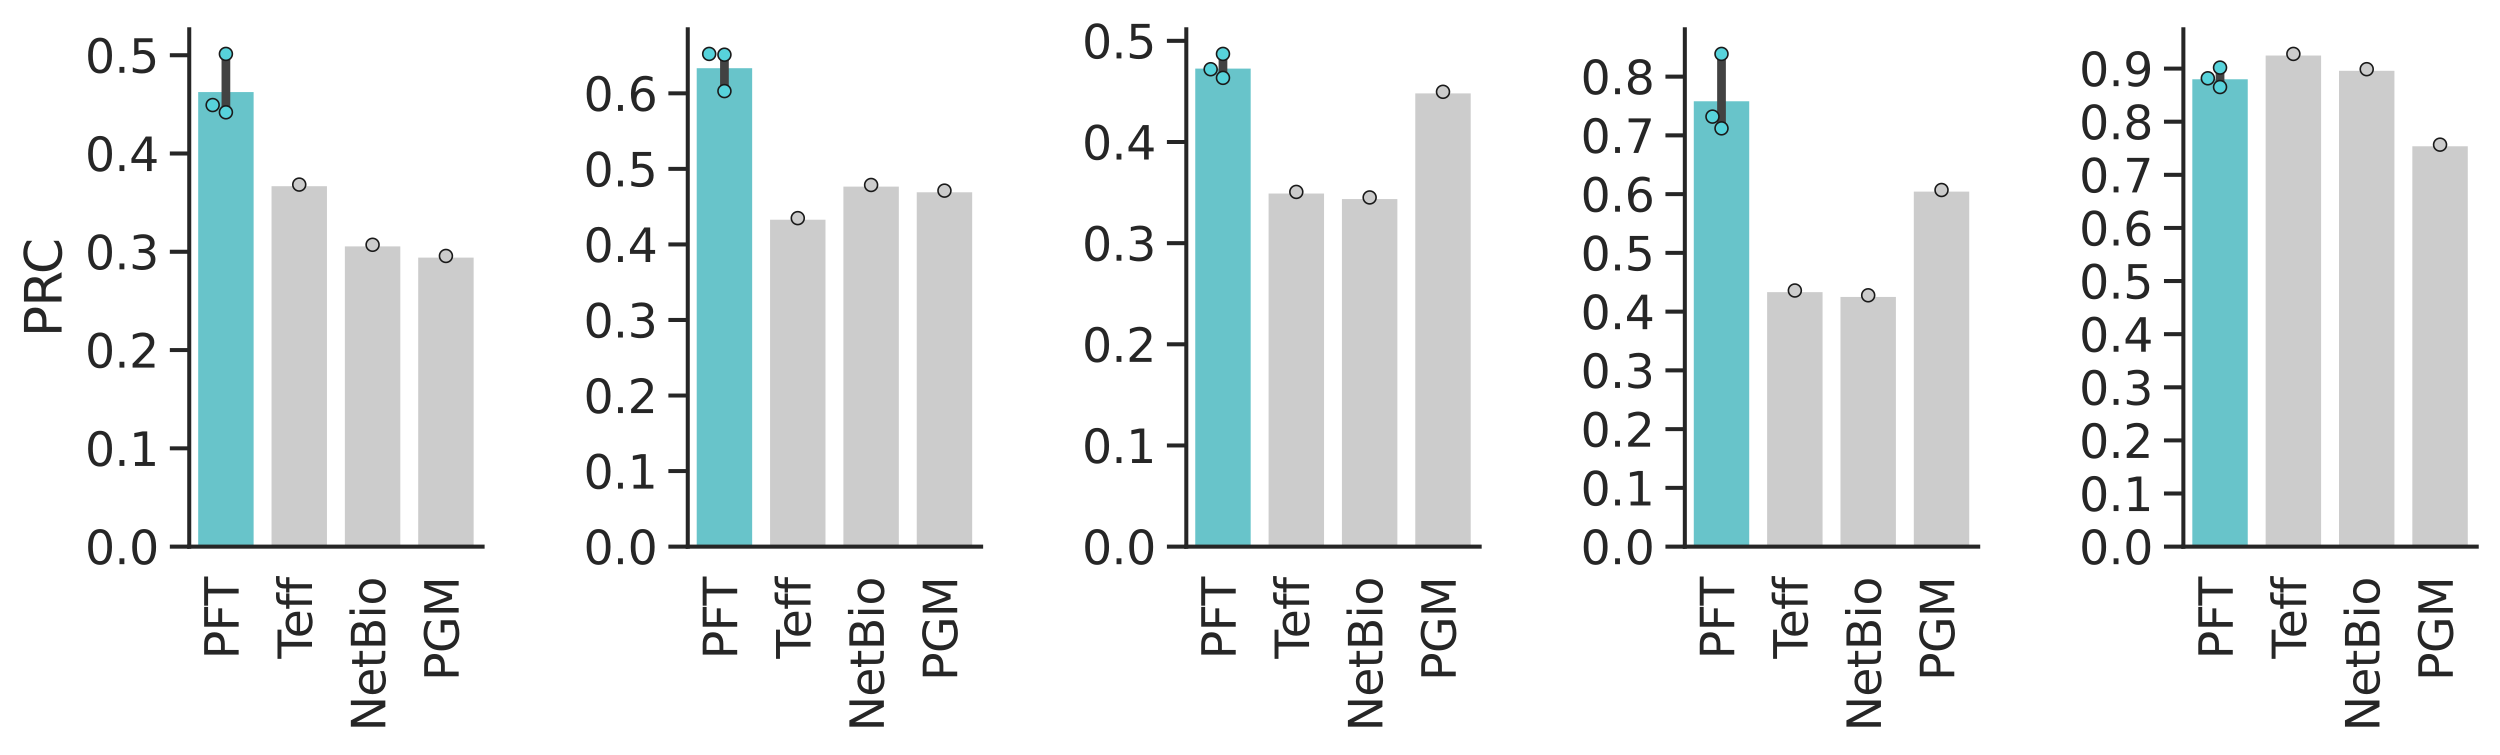 <?xml version="1.0" encoding="utf-8" standalone="no"?>
<!DOCTYPE svg PUBLIC "-//W3C//DTD SVG 1.1//EN"
  "http://www.w3.org/Graphics/SVG/1.1/DTD/svg11.dtd">
<svg xmlns:xlink="http://www.w3.org/1999/xlink" width="773.373pt" height="233.433pt" viewBox="0 0 773.373 233.433" xmlns="http://www.w3.org/2000/svg" version="1.1">
 <defs>
  <style type="text/css">*{stroke-linejoin: round; stroke-linecap: butt}</style>
 </defs>
 <g id="figure_1">
  <g id="patch_1">
   <path d="M 0 233.433 
L 773.373 233.433 
L 773.373 0 
L 0 0 
z
" style="fill: #ffffff"/>
  </g>
  <g id="axes_1">
   <g id="patch_2">
    <path d="M 58.539 169.097 
L 149.29 169.097 
L 149.29 9.057 
L 58.539 9.057 
z
" style="fill: #ffffff"/>
   </g>
   <g id="matplotlib.axis_1">
    <g id="xtick_1">
     <g id="text_1">
      <!-- PFT -->
      <g style="fill: #262626" transform="translate(73.829 203.928) rotate(-90) scale(0.143 -0.143)">
       <defs>
        <path id="DejaVuSans-50" d="M 1259 4147 
L 1259 2394 
L 2053 2394 
Q 2494 2394 2734 2622 
Q 2975 2850 2975 3272 
Q 2975 3691 2734 3919 
Q 2494 4147 2053 4147 
L 1259 4147 
z
M 628 4666 
L 2053 4666 
Q 2838 4666 3239 4311 
Q 3641 3956 3641 3272 
Q 3641 2581 3239 2228 
Q 2838 1875 2053 1875 
L 1259 1875 
L 1259 0 
L 628 0 
L 628 4666 
z
" transform="scale(0.016)"/>
        <path id="DejaVuSans-46" d="M 628 4666 
L 3309 4666 
L 3309 4134 
L 1259 4134 
L 1259 2759 
L 3109 2759 
L 3109 2228 
L 1259 2228 
L 1259 0 
L 628 0 
L 628 4666 
z
" transform="scale(0.016)"/>
        <path id="DejaVuSans-54" d="M -19 4666 
L 3928 4666 
L 3928 4134 
L 2272 4134 
L 2272 0 
L 1638 0 
L 1638 4134 
L -19 4134 
L -19 4666 
z
" transform="scale(0.016)"/>
       </defs>
       <use xlink:href="#DejaVuSans-50"/>
       <use xlink:href="#DejaVuSans-46" x="60.303"/>
       <use xlink:href="#DejaVuSans-54" x="116.072"/>
      </g>
     </g>
    </g>
    <g id="xtick_2">
     <g id="text_2">
      <!-- Teff -->
      <g style="fill: #262626" transform="translate(96.517 203.767) rotate(-90) scale(0.143 -0.143)">
       <defs>
        <path id="DejaVuSans-65" d="M 3597 1894 
L 3597 1613 
L 953 1613 
Q 991 1019 1311 708 
Q 1631 397 2203 397 
Q 2534 397 2845 478 
Q 3156 559 3463 722 
L 3463 178 
Q 3153 47 2828 -22 
Q 2503 -91 2169 -91 
Q 1331 -91 842 396 
Q 353 884 353 1716 
Q 353 2575 817 3079 
Q 1281 3584 2069 3584 
Q 2775 3584 3186 3129 
Q 3597 2675 3597 1894 
z
M 3022 2063 
Q 3016 2534 2758 2815 
Q 2500 3097 2075 3097 
Q 1594 3097 1305 2825 
Q 1016 2553 972 2059 
L 3022 2063 
z
" transform="scale(0.016)"/>
        <path id="DejaVuSans-66" d="M 2375 4863 
L 2375 4384 
L 1825 4384 
Q 1516 4384 1395 4259 
Q 1275 4134 1275 3809 
L 1275 3500 
L 2222 3500 
L 2222 3053 
L 1275 3053 
L 1275 0 
L 697 0 
L 697 3053 
L 147 3053 
L 147 3500 
L 697 3500 
L 697 3744 
Q 697 4328 969 4595 
Q 1241 4863 1831 4863 
L 2375 4863 
z
" transform="scale(0.016)"/>
       </defs>
       <use xlink:href="#DejaVuSans-54"/>
       <use xlink:href="#DejaVuSans-65" x="44.084"/>
       <use xlink:href="#DejaVuSans-66" x="105.607"/>
       <use xlink:href="#DejaVuSans-66" x="140.812"/>
      </g>
     </g>
    </g>
    <g id="xtick_3">
     <g id="text_3">
      <!-- NetBio -->
      <g style="fill: #262626" transform="translate(119.204 226.233) rotate(-90) scale(0.143 -0.143)">
       <defs>
        <path id="DejaVuSans-4e" d="M 628 4666 
L 1478 4666 
L 3547 763 
L 3547 4666 
L 4159 4666 
L 4159 0 
L 3309 0 
L 1241 3903 
L 1241 0 
L 628 0 
L 628 4666 
z
" transform="scale(0.016)"/>
        <path id="DejaVuSans-74" d="M 1172 4494 
L 1172 3500 
L 2356 3500 
L 2356 3053 
L 1172 3053 
L 1172 1153 
Q 1172 725 1289 603 
Q 1406 481 1766 481 
L 2356 481 
L 2356 0 
L 1766 0 
Q 1100 0 847 248 
Q 594 497 594 1153 
L 594 3053 
L 172 3053 
L 172 3500 
L 594 3500 
L 594 4494 
L 1172 4494 
z
" transform="scale(0.016)"/>
        <path id="DejaVuSans-42" d="M 1259 2228 
L 1259 519 
L 2272 519 
Q 2781 519 3026 730 
Q 3272 941 3272 1375 
Q 3272 1813 3026 2020 
Q 2781 2228 2272 2228 
L 1259 2228 
z
M 1259 4147 
L 1259 2741 
L 2194 2741 
Q 2656 2741 2882 2914 
Q 3109 3088 3109 3444 
Q 3109 3797 2882 3972 
Q 2656 4147 2194 4147 
L 1259 4147 
z
M 628 4666 
L 2241 4666 
Q 2963 4666 3353 4366 
Q 3744 4066 3744 3513 
Q 3744 3084 3544 2831 
Q 3344 2578 2956 2516 
Q 3422 2416 3680 2098 
Q 3938 1781 3938 1306 
Q 3938 681 3513 340 
Q 3088 0 2303 0 
L 628 0 
L 628 4666 
z
" transform="scale(0.016)"/>
        <path id="DejaVuSans-69" d="M 603 3500 
L 1178 3500 
L 1178 0 
L 603 0 
L 603 3500 
z
M 603 4863 
L 1178 4863 
L 1178 4134 
L 603 4134 
L 603 4863 
z
" transform="scale(0.016)"/>
        <path id="DejaVuSans-6f" d="M 1959 3097 
Q 1497 3097 1228 2736 
Q 959 2375 959 1747 
Q 959 1119 1226 758 
Q 1494 397 1959 397 
Q 2419 397 2687 759 
Q 2956 1122 2956 1747 
Q 2956 2369 2687 2733 
Q 2419 3097 1959 3097 
z
M 1959 3584 
Q 2709 3584 3137 3096 
Q 3566 2609 3566 1747 
Q 3566 888 3137 398 
Q 2709 -91 1959 -91 
Q 1206 -91 779 398 
Q 353 888 353 1747 
Q 353 2609 779 3096 
Q 1206 3584 1959 3584 
z
" transform="scale(0.016)"/>
       </defs>
       <use xlink:href="#DejaVuSans-4e"/>
       <use xlink:href="#DejaVuSans-65" x="74.805"/>
       <use xlink:href="#DejaVuSans-74" x="136.328"/>
       <use xlink:href="#DejaVuSans-42" x="175.537"/>
       <use xlink:href="#DejaVuSans-69" x="244.141"/>
       <use xlink:href="#DejaVuSans-6f" x="271.924"/>
      </g>
     </g>
    </g>
    <g id="xtick_4">
     <g id="text_4">
      <!-- PGM -->
      <g style="fill: #262626" transform="translate(141.892 210.638) rotate(-90) scale(0.143 -0.143)">
       <defs>
        <path id="DejaVuSans-47" d="M 3809 666 
L 3809 1919 
L 2778 1919 
L 2778 2438 
L 4434 2438 
L 4434 434 
Q 4069 175 3628 42 
Q 3188 -91 2688 -91 
Q 1594 -91 976 548 
Q 359 1188 359 2328 
Q 359 3472 976 4111 
Q 1594 4750 2688 4750 
Q 3144 4750 3555 4637 
Q 3966 4525 4313 4306 
L 4313 3634 
Q 3963 3931 3569 4081 
Q 3175 4231 2741 4231 
Q 1884 4231 1454 3753 
Q 1025 3275 1025 2328 
Q 1025 1384 1454 906 
Q 1884 428 2741 428 
Q 3075 428 3337 486 
Q 3600 544 3809 666 
z
" transform="scale(0.016)"/>
        <path id="DejaVuSans-4d" d="M 628 4666 
L 1569 4666 
L 2759 1491 
L 3956 4666 
L 4897 4666 
L 4897 0 
L 4281 0 
L 4281 4097 
L 3078 897 
L 2444 897 
L 1241 4097 
L 1241 0 
L 628 0 
L 628 4666 
z
" transform="scale(0.016)"/>
       </defs>
       <use xlink:href="#DejaVuSans-50"/>
       <use xlink:href="#DejaVuSans-47" x="60.303"/>
       <use xlink:href="#DejaVuSans-4d" x="137.793"/>
      </g>
     </g>
    </g>
   </g>
   <g id="matplotlib.axis_2">
    <g id="ytick_1">
     <g id="line2d_1">
      <defs>
       <path id="m2324ced924" d="M 0 0 
L -6 0 
" style="stroke: #262626; stroke-width: 1.25"/>
      </defs>
      <g>
       <use xlink:href="#m2324ced924" x="58.539" y="169.097" style="fill: #262626; stroke: #262626; stroke-width: 1.25"/>
      </g>
     </g>
     <g id="text_5">
      <!-- 0.0 -->
      <g style="fill: #262626" transform="translate(26.298 174.53) scale(0.143 -0.143)">
       <defs>
        <path id="DejaVuSans-30" d="M 2034 4250 
Q 1547 4250 1301 3770 
Q 1056 3291 1056 2328 
Q 1056 1369 1301 889 
Q 1547 409 2034 409 
Q 2525 409 2770 889 
Q 3016 1369 3016 2328 
Q 3016 3291 2770 3770 
Q 2525 4250 2034 4250 
z
M 2034 4750 
Q 2819 4750 3233 4129 
Q 3647 3509 3647 2328 
Q 3647 1150 3233 529 
Q 2819 -91 2034 -91 
Q 1250 -91 836 529 
Q 422 1150 422 2328 
Q 422 3509 836 4129 
Q 1250 4750 2034 4750 
z
" transform="scale(0.016)"/>
        <path id="DejaVuSans-2e" d="M 684 794 
L 1344 794 
L 1344 0 
L 684 0 
L 684 794 
z
" transform="scale(0.016)"/>
       </defs>
       <use xlink:href="#DejaVuSans-30"/>
       <use xlink:href="#DejaVuSans-2e" x="63.623"/>
       <use xlink:href="#DejaVuSans-30" x="95.41"/>
      </g>
     </g>
    </g>
    <g id="ytick_2">
     <g id="line2d_2">
      <g>
       <use xlink:href="#m2324ced924" x="58.539" y="138.693" style="fill: #262626; stroke: #262626; stroke-width: 1.25"/>
      </g>
     </g>
     <g id="text_6">
      <!-- 0.1 -->
      <g style="fill: #262626" transform="translate(26.298 144.126) scale(0.143 -0.143)">
       <defs>
        <path id="DejaVuSans-31" d="M 794 531 
L 1825 531 
L 1825 4091 
L 703 3866 
L 703 4441 
L 1819 4666 
L 2450 4666 
L 2450 531 
L 3481 531 
L 3481 0 
L 794 0 
L 794 531 
z
" transform="scale(0.016)"/>
       </defs>
       <use xlink:href="#DejaVuSans-30"/>
       <use xlink:href="#DejaVuSans-2e" x="63.623"/>
       <use xlink:href="#DejaVuSans-31" x="95.41"/>
      </g>
     </g>
    </g>
    <g id="ytick_3">
     <g id="line2d_3">
      <g>
       <use xlink:href="#m2324ced924" x="58.539" y="108.29" style="fill: #262626; stroke: #262626; stroke-width: 1.25"/>
      </g>
     </g>
     <g id="text_7">
      <!-- 0.2 -->
      <g style="fill: #262626" transform="translate(26.298 113.723) scale(0.143 -0.143)">
       <defs>
        <path id="DejaVuSans-32" d="M 1228 531 
L 3431 531 
L 3431 0 
L 469 0 
L 469 531 
Q 828 903 1448 1529 
Q 2069 2156 2228 2338 
Q 2531 2678 2651 2914 
Q 2772 3150 2772 3378 
Q 2772 3750 2511 3984 
Q 2250 4219 1831 4219 
Q 1534 4219 1204 4116 
Q 875 4013 500 3803 
L 500 4441 
Q 881 4594 1212 4672 
Q 1544 4750 1819 4750 
Q 2544 4750 2975 4387 
Q 3406 4025 3406 3419 
Q 3406 3131 3298 2873 
Q 3191 2616 2906 2266 
Q 2828 2175 2409 1742 
Q 1991 1309 1228 531 
z
" transform="scale(0.016)"/>
       </defs>
       <use xlink:href="#DejaVuSans-30"/>
       <use xlink:href="#DejaVuSans-2e" x="63.623"/>
       <use xlink:href="#DejaVuSans-32" x="95.41"/>
      </g>
     </g>
    </g>
    <g id="ytick_4">
     <g id="line2d_4">
      <g>
       <use xlink:href="#m2324ced924" x="58.539" y="77.887" style="fill: #262626; stroke: #262626; stroke-width: 1.25"/>
      </g>
     </g>
     <g id="text_8">
      <!-- 0.3 -->
      <g style="fill: #262626" transform="translate(26.298 83.32) scale(0.143 -0.143)">
       <defs>
        <path id="DejaVuSans-33" d="M 2597 2516 
Q 3050 2419 3304 2112 
Q 3559 1806 3559 1356 
Q 3559 666 3084 287 
Q 2609 -91 1734 -91 
Q 1441 -91 1130 -33 
Q 819 25 488 141 
L 488 750 
Q 750 597 1062 519 
Q 1375 441 1716 441 
Q 2309 441 2620 675 
Q 2931 909 2931 1356 
Q 2931 1769 2642 2001 
Q 2353 2234 1838 2234 
L 1294 2234 
L 1294 2753 
L 1863 2753 
Q 2328 2753 2575 2939 
Q 2822 3125 2822 3475 
Q 2822 3834 2567 4026 
Q 2313 4219 1838 4219 
Q 1578 4219 1281 4162 
Q 984 4106 628 3988 
L 628 4550 
Q 988 4650 1302 4700 
Q 1616 4750 1894 4750 
Q 2613 4750 3031 4423 
Q 3450 4097 3450 3541 
Q 3450 3153 3228 2886 
Q 3006 2619 2597 2516 
z
" transform="scale(0.016)"/>
       </defs>
       <use xlink:href="#DejaVuSans-30"/>
       <use xlink:href="#DejaVuSans-2e" x="63.623"/>
       <use xlink:href="#DejaVuSans-33" x="95.41"/>
      </g>
     </g>
    </g>
    <g id="ytick_5">
     <g id="line2d_5">
      <g>
       <use xlink:href="#m2324ced924" x="58.539" y="47.484" style="fill: #262626; stroke: #262626; stroke-width: 1.25"/>
      </g>
     </g>
     <g id="text_9">
      <!-- 0.4 -->
      <g style="fill: #262626" transform="translate(26.298 52.917) scale(0.143 -0.143)">
       <defs>
        <path id="DejaVuSans-34" d="M 2419 4116 
L 825 1625 
L 2419 1625 
L 2419 4116 
z
M 2253 4666 
L 3047 4666 
L 3047 1625 
L 3713 1625 
L 3713 1100 
L 3047 1100 
L 3047 0 
L 2419 0 
L 2419 1100 
L 313 1100 
L 313 1709 
L 2253 4666 
z
" transform="scale(0.016)"/>
       </defs>
       <use xlink:href="#DejaVuSans-30"/>
       <use xlink:href="#DejaVuSans-2e" x="63.623"/>
       <use xlink:href="#DejaVuSans-34" x="95.41"/>
      </g>
     </g>
    </g>
    <g id="ytick_6">
     <g id="line2d_6">
      <g>
       <use xlink:href="#m2324ced924" x="58.539" y="17.081" style="fill: #262626; stroke: #262626; stroke-width: 1.25"/>
      </g>
     </g>
     <g id="text_10">
      <!-- 0.5 -->
      <g style="fill: #262626" transform="translate(26.298 22.514) scale(0.143 -0.143)">
       <defs>
        <path id="DejaVuSans-35" d="M 691 4666 
L 3169 4666 
L 3169 4134 
L 1269 4134 
L 1269 2991 
Q 1406 3038 1543 3061 
Q 1681 3084 1819 3084 
Q 2600 3084 3056 2656 
Q 3513 2228 3513 1497 
Q 3513 744 3044 326 
Q 2575 -91 1722 -91 
Q 1428 -91 1123 -41 
Q 819 9 494 109 
L 494 744 
Q 775 591 1075 516 
Q 1375 441 1709 441 
Q 2250 441 2565 725 
Q 2881 1009 2881 1497 
Q 2881 1984 2565 2268 
Q 2250 2553 1709 2553 
Q 1456 2553 1204 2497 
Q 953 2441 691 2322 
L 691 4666 
z
" transform="scale(0.016)"/>
       </defs>
       <use xlink:href="#DejaVuSans-30"/>
       <use xlink:href="#DejaVuSans-2e" x="63.623"/>
       <use xlink:href="#DejaVuSans-35" x="95.41"/>
      </g>
     </g>
    </g>
    <g id="text_11">
     <!-- PRC -->
     <g style="fill: #262626" transform="translate(19.054 104.256) rotate(-90) scale(0.156 -0.156)">
      <defs>
       <path id="DejaVuSans-52" d="M 2841 2188 
Q 3044 2119 3236 1894 
Q 3428 1669 3622 1275 
L 4263 0 
L 3584 0 
L 2988 1197 
Q 2756 1666 2539 1819 
Q 2322 1972 1947 1972 
L 1259 1972 
L 1259 0 
L 628 0 
L 628 4666 
L 2053 4666 
Q 2853 4666 3247 4331 
Q 3641 3997 3641 3322 
Q 3641 2881 3436 2590 
Q 3231 2300 2841 2188 
z
M 1259 4147 
L 1259 2491 
L 2053 2491 
Q 2509 2491 2742 2702 
Q 2975 2913 2975 3322 
Q 2975 3731 2742 3939 
Q 2509 4147 2053 4147 
L 1259 4147 
z
" transform="scale(0.016)"/>
       <path id="DejaVuSans-43" d="M 4122 4306 
L 4122 3641 
Q 3803 3938 3442 4084 
Q 3081 4231 2675 4231 
Q 1875 4231 1450 3742 
Q 1025 3253 1025 2328 
Q 1025 1406 1450 917 
Q 1875 428 2675 428 
Q 3081 428 3442 575 
Q 3803 722 4122 1019 
L 4122 359 
Q 3791 134 3420 21 
Q 3050 -91 2638 -91 
Q 1578 -91 968 557 
Q 359 1206 359 2328 
Q 359 3453 968 4101 
Q 1578 4750 2638 4750 
Q 3056 4750 3426 4639 
Q 3797 4528 4122 4306 
z
" transform="scale(0.016)"/>
      </defs>
      <use xlink:href="#DejaVuSans-50"/>
      <use xlink:href="#DejaVuSans-52" x="60.303"/>
      <use xlink:href="#DejaVuSans-43" x="124.785"/>
     </g>
    </g>
   </g>
   <g id="patch_3">
    <path d="M 60.808 169.097 
L 78.958 169.097 
L 78.958 27.971 
L 60.808 27.971 
z
" clip-path="url(#pb5cec57da4)" style="fill: #68c4ca; stroke: #ffffff; stroke-linejoin: miter"/>
   </g>
   <g id="patch_4">
    <path d="M 83.496 169.097 
L 101.646 169.097 
L 101.646 57.101 
L 83.496 57.101 
z
" clip-path="url(#pb5cec57da4)" style="fill: #cccccc; stroke: #ffffff; stroke-linejoin: miter"/>
   </g>
   <g id="patch_5">
    <path d="M 106.184 169.097 
L 124.334 169.097 
L 124.334 75.724 
L 106.184 75.724 
z
" clip-path="url(#pb5cec57da4)" style="fill: #cccccc; stroke: #ffffff; stroke-linejoin: miter"/>
   </g>
   <g id="patch_6">
    <path d="M 128.871 169.097 
L 147.021 169.097 
L 147.021 79.18 
L 128.871 79.18 
z
" clip-path="url(#pb5cec57da4)" style="fill: #cccccc; stroke: #ffffff; stroke-linejoin: miter"/>
   </g>
   <g id="line2d_7">
    <path d="M 69.883 34.739 
L 69.883 16.678 
" clip-path="url(#pb5cec57da4)" style="fill: none; stroke: #424242; stroke-width: 2.7; stroke-linecap: round"/>
   </g>
   <g id="line2d_8">
    <path clip-path="url(#pb5cec57da4)" style="fill: none; stroke: #424242; stroke-width: 2.7; stroke-linecap: round"/>
   </g>
   <g id="line2d_9">
    <path clip-path="url(#pb5cec57da4)" style="fill: none; stroke: #424242; stroke-width: 2.7; stroke-linecap: round"/>
   </g>
   <g id="line2d_10">
    <path clip-path="url(#pb5cec57da4)" style="fill: none; stroke: #424242; stroke-width: 2.7; stroke-linecap: round"/>
   </g>
   <g id="patch_7">
    <path d="M 58.539 169.097 
L 58.539 9.057 
" style="fill: none; stroke: #262626; stroke-width: 1.25; stroke-linejoin: miter; stroke-linecap: square"/>
   </g>
   <g id="patch_8">
    <path d="M 58.539 169.097 
L 149.29 169.097 
" style="fill: none; stroke: #262626; stroke-width: 1.25; stroke-linejoin: miter; stroke-linecap: square"/>
   </g>
   <g id="PathCollection_1">
    <defs>
     <path id="C0_0_da39abee23" d="M 0 2 
C 0.53 2 1.039 1.789 1.414 1.414 
C 1.789 1.039 2 0.53 2 -0 
C 2 -0.53 1.789 -1.039 1.414 -1.414 
C 1.039 -1.789 0.53 -2 0 -2 
C -0.53 -2 -1.039 -1.789 -1.414 -1.414 
C -1.789 -1.039 -2 -0.53 -2 0 
C -2 0.53 -1.789 1.039 -1.414 1.414 
C -1.039 1.789 -0.53 2 0 2 
z
"/>
    </defs>
    <g clip-path="url(#pb5cec57da4)">
     <use xlink:href="#C0_0_da39abee23" x="65.788" y="32.496" style="fill: #57d3db; stroke: #1a1a1a; stroke-width: 0.5"/>
    </g>
    <g clip-path="url(#pb5cec57da4)">
     <use xlink:href="#C0_0_da39abee23" x="69.883" y="16.678" style="fill: #57d3db; stroke: #1a1a1a; stroke-width: 0.5"/>
    </g>
    <g clip-path="url(#pb5cec57da4)">
     <use xlink:href="#C0_0_da39abee23" x="69.883" y="34.739" style="fill: #57d3db; stroke: #1a1a1a; stroke-width: 0.5"/>
    </g>
   </g>
   <g id="PathCollection_2">
    <defs>
     <path id="md3145bbeec" d="M 0 2 
C 0.53 2 1.039 1.789 1.414 1.414 
C 1.789 1.039 2 0.53 2 0 
C 2 -0.53 1.789 -1.039 1.414 -1.414 
C 1.039 -1.789 0.53 -2 0 -2 
C -0.53 -2 -1.039 -1.789 -1.414 -1.414 
C -1.789 -1.039 -2 -0.53 -2 0 
C -2 0.53 -1.789 1.039 -1.414 1.414 
C -1.039 1.789 -0.53 2 0 2 
z
" style="stroke: #1a1a1a; stroke-width: 0.5"/>
    </defs>
    <g clip-path="url(#pb5cec57da4)">
     <use xlink:href="#md3145bbeec" x="92.571" y="57.101" style="fill: #cccccc; stroke: #1a1a1a; stroke-width: 0.5"/>
    </g>
   </g>
   <g id="PathCollection_3">
    <g clip-path="url(#pb5cec57da4)">
     <use xlink:href="#md3145bbeec" x="115.259" y="75.724" style="fill: #cccccc; stroke: #1a1a1a; stroke-width: 0.5"/>
    </g>
   </g>
   <g id="PathCollection_4">
    <g clip-path="url(#pb5cec57da4)">
     <use xlink:href="#md3145bbeec" x="137.946" y="79.18" style="fill: #cccccc; stroke: #1a1a1a; stroke-width: 0.5"/>
    </g>
   </g>
  </g>
  <g id="axes_2">
   <g id="patch_9">
    <path d="M 212.76 169.097 
L 303.511 169.097 
L 303.511 9.057 
L 212.76 9.057 
z
" style="fill: #ffffff"/>
   </g>
   <g id="matplotlib.axis_3">
    <g id="xtick_5">
     <g id="text_12">
      <!-- PFT -->
      <g style="fill: #262626" transform="translate(228.05 203.928) rotate(-90) scale(0.143 -0.143)">
       <use xlink:href="#DejaVuSans-50"/>
       <use xlink:href="#DejaVuSans-46" x="60.303"/>
       <use xlink:href="#DejaVuSans-54" x="116.072"/>
      </g>
     </g>
    </g>
    <g id="xtick_6">
     <g id="text_13">
      <!-- Teff -->
      <g style="fill: #262626" transform="translate(250.738 203.767) rotate(-90) scale(0.143 -0.143)">
       <use xlink:href="#DejaVuSans-54"/>
       <use xlink:href="#DejaVuSans-65" x="44.084"/>
       <use xlink:href="#DejaVuSans-66" x="105.607"/>
       <use xlink:href="#DejaVuSans-66" x="140.812"/>
      </g>
     </g>
    </g>
    <g id="xtick_7">
     <g id="text_14">
      <!-- NetBio -->
      <g style="fill: #262626" transform="translate(273.425 226.233) rotate(-90) scale(0.143 -0.143)">
       <use xlink:href="#DejaVuSans-4e"/>
       <use xlink:href="#DejaVuSans-65" x="74.805"/>
       <use xlink:href="#DejaVuSans-74" x="136.328"/>
       <use xlink:href="#DejaVuSans-42" x="175.537"/>
       <use xlink:href="#DejaVuSans-69" x="244.141"/>
       <use xlink:href="#DejaVuSans-6f" x="271.924"/>
      </g>
     </g>
    </g>
    <g id="xtick_8">
     <g id="text_15">
      <!-- PGM -->
      <g style="fill: #262626" transform="translate(296.113 210.638) rotate(-90) scale(0.143 -0.143)">
       <use xlink:href="#DejaVuSans-50"/>
       <use xlink:href="#DejaVuSans-47" x="60.303"/>
       <use xlink:href="#DejaVuSans-4d" x="137.793"/>
      </g>
     </g>
    </g>
   </g>
   <g id="matplotlib.axis_4">
    <g id="ytick_7">
     <g id="line2d_11">
      <g>
       <use xlink:href="#m2324ced924" x="212.76" y="169.097" style="fill: #262626; stroke: #262626; stroke-width: 1.25"/>
      </g>
     </g>
     <g id="text_16">
      <!-- 0.0 -->
      <g style="fill: #262626" transform="translate(180.519 174.53) scale(0.143 -0.143)">
       <use xlink:href="#DejaVuSans-30"/>
       <use xlink:href="#DejaVuSans-2e" x="63.623"/>
       <use xlink:href="#DejaVuSans-30" x="95.41"/>
      </g>
     </g>
    </g>
    <g id="ytick_8">
     <g id="line2d_12">
      <g>
       <use xlink:href="#m2324ced924" x="212.76" y="145.726" style="fill: #262626; stroke: #262626; stroke-width: 1.25"/>
      </g>
     </g>
     <g id="text_17">
      <!-- 0.1 -->
      <g style="fill: #262626" transform="translate(180.519 151.158) scale(0.143 -0.143)">
       <use xlink:href="#DejaVuSans-30"/>
       <use xlink:href="#DejaVuSans-2e" x="63.623"/>
       <use xlink:href="#DejaVuSans-31" x="95.41"/>
      </g>
     </g>
    </g>
    <g id="ytick_9">
     <g id="line2d_13">
      <g>
       <use xlink:href="#m2324ced924" x="212.76" y="122.354" style="fill: #262626; stroke: #262626; stroke-width: 1.25"/>
      </g>
     </g>
     <g id="text_18">
      <!-- 0.2 -->
      <g style="fill: #262626" transform="translate(180.519 127.787) scale(0.143 -0.143)">
       <use xlink:href="#DejaVuSans-30"/>
       <use xlink:href="#DejaVuSans-2e" x="63.623"/>
       <use xlink:href="#DejaVuSans-32" x="95.41"/>
      </g>
     </g>
    </g>
    <g id="ytick_10">
     <g id="line2d_14">
      <g>
       <use xlink:href="#m2324ced924" x="212.76" y="98.983" style="fill: #262626; stroke: #262626; stroke-width: 1.25"/>
      </g>
     </g>
     <g id="text_19">
      <!-- 0.3 -->
      <g style="fill: #262626" transform="translate(180.519 104.416) scale(0.143 -0.143)">
       <use xlink:href="#DejaVuSans-30"/>
       <use xlink:href="#DejaVuSans-2e" x="63.623"/>
       <use xlink:href="#DejaVuSans-33" x="95.41"/>
      </g>
     </g>
    </g>
    <g id="ytick_11">
     <g id="line2d_15">
      <g>
       <use xlink:href="#m2324ced924" x="212.76" y="75.612" style="fill: #262626; stroke: #262626; stroke-width: 1.25"/>
      </g>
     </g>
     <g id="text_20">
      <!-- 0.4 -->
      <g style="fill: #262626" transform="translate(180.519 81.045) scale(0.143 -0.143)">
       <use xlink:href="#DejaVuSans-30"/>
       <use xlink:href="#DejaVuSans-2e" x="63.623"/>
       <use xlink:href="#DejaVuSans-34" x="95.41"/>
      </g>
     </g>
    </g>
    <g id="ytick_12">
     <g id="line2d_16">
      <g>
       <use xlink:href="#m2324ced924" x="212.76" y="52.241" style="fill: #262626; stroke: #262626; stroke-width: 1.25"/>
      </g>
     </g>
     <g id="text_21">
      <!-- 0.5 -->
      <g style="fill: #262626" transform="translate(180.519 57.674) scale(0.143 -0.143)">
       <use xlink:href="#DejaVuSans-30"/>
       <use xlink:href="#DejaVuSans-2e" x="63.623"/>
       <use xlink:href="#DejaVuSans-35" x="95.41"/>
      </g>
     </g>
    </g>
    <g id="ytick_13">
     <g id="line2d_17">
      <g>
       <use xlink:href="#m2324ced924" x="212.76" y="28.87" style="fill: #262626; stroke: #262626; stroke-width: 1.25"/>
      </g>
     </g>
     <g id="text_22">
      <!-- 0.6 -->
      <g style="fill: #262626" transform="translate(180.519 34.303) scale(0.143 -0.143)">
       <defs>
        <path id="DejaVuSans-36" d="M 2113 2584 
Q 1688 2584 1439 2293 
Q 1191 2003 1191 1497 
Q 1191 994 1439 701 
Q 1688 409 2113 409 
Q 2538 409 2786 701 
Q 3034 994 3034 1497 
Q 3034 2003 2786 2293 
Q 2538 2584 2113 2584 
z
M 3366 4563 
L 3366 3988 
Q 3128 4100 2886 4159 
Q 2644 4219 2406 4219 
Q 1781 4219 1451 3797 
Q 1122 3375 1075 2522 
Q 1259 2794 1537 2939 
Q 1816 3084 2150 3084 
Q 2853 3084 3261 2657 
Q 3669 2231 3669 1497 
Q 3669 778 3244 343 
Q 2819 -91 2113 -91 
Q 1303 -91 875 529 
Q 447 1150 447 2328 
Q 447 3434 972 4092 
Q 1497 4750 2381 4750 
Q 2619 4750 2861 4703 
Q 3103 4656 3366 4563 
z
" transform="scale(0.016)"/>
       </defs>
       <use xlink:href="#DejaVuSans-30"/>
       <use xlink:href="#DejaVuSans-2e" x="63.623"/>
       <use xlink:href="#DejaVuSans-36" x="95.41"/>
      </g>
     </g>
    </g>
   </g>
   <g id="patch_10">
    <path d="M 215.029 169.097 
L 233.179 169.097 
L 233.179 20.592 
L 215.029 20.592 
z
" clip-path="url(#p24b3ffadd9)" style="fill: #68c4ca; stroke: #ffffff; stroke-linejoin: miter"/>
   </g>
   <g id="patch_11">
    <path d="M 237.717 169.097 
L 255.867 169.097 
L 255.867 67.479 
L 237.717 67.479 
z
" clip-path="url(#p24b3ffadd9)" style="fill: #cccccc; stroke: #ffffff; stroke-linejoin: miter"/>
   </g>
   <g id="patch_12">
    <path d="M 260.404 169.097 
L 278.554 169.097 
L 278.554 57.22 
L 260.404 57.22 
z
" clip-path="url(#p24b3ffadd9)" style="fill: #cccccc; stroke: #ffffff; stroke-linejoin: miter"/>
   </g>
   <g id="patch_13">
    <path d="M 283.092 169.097 
L 301.242 169.097 
L 301.242 58.974 
L 283.092 58.974 
z
" clip-path="url(#p24b3ffadd9)" style="fill: #cccccc; stroke: #ffffff; stroke-linejoin: miter"/>
   </g>
   <g id="line2d_18">
    <path d="M 224.104 28.177 
L 224.104 16.678 
" clip-path="url(#p24b3ffadd9)" style="fill: none; stroke: #424242; stroke-width: 2.7; stroke-linecap: round"/>
   </g>
   <g id="line2d_19">
    <path clip-path="url(#p24b3ffadd9)" style="fill: none; stroke: #424242; stroke-width: 2.7; stroke-linecap: round"/>
   </g>
   <g id="line2d_20">
    <path clip-path="url(#p24b3ffadd9)" style="fill: none; stroke: #424242; stroke-width: 2.7; stroke-linecap: round"/>
   </g>
   <g id="line2d_21">
    <path clip-path="url(#p24b3ffadd9)" style="fill: none; stroke: #424242; stroke-width: 2.7; stroke-linecap: round"/>
   </g>
   <g id="patch_14">
    <path d="M 212.76 169.097 
L 212.76 9.057 
" style="fill: none; stroke: #262626; stroke-width: 1.25; stroke-linejoin: miter; stroke-linecap: square"/>
   </g>
   <g id="patch_15">
    <path d="M 212.76 169.097 
L 303.511 169.097 
" style="fill: none; stroke: #262626; stroke-width: 1.25; stroke-linejoin: miter; stroke-linecap: square"/>
   </g>
   <g id="PathCollection_5">
    <defs>
     <path id="C1_0_5894fe573f" d="M 0 2 
C 0.53 2 1.039 1.789 1.414 1.414 
C 1.789 1.039 2 0.53 2 -0 
C 2 -0.53 1.789 -1.039 1.414 -1.414 
C 1.039 -1.789 0.53 -2 0 -2 
C -0.53 -2 -1.039 -1.789 -1.414 -1.414 
C -1.789 -1.039 -2 -0.53 -2 0 
C -2 0.53 -1.789 1.039 -1.414 1.414 
C -1.039 1.789 -0.53 2 0 2 
z
"/>
    </defs>
    <g clip-path="url(#p24b3ffadd9)">
     <use xlink:href="#C1_0_5894fe573f" x="224.104" y="28.177" style="fill: #57d3db; stroke: #1a1a1a; stroke-width: 0.5"/>
    </g>
    <g clip-path="url(#p24b3ffadd9)">
     <use xlink:href="#C1_0_5894fe573f" x="224.104" y="16.923" style="fill: #57d3db; stroke: #1a1a1a; stroke-width: 0.5"/>
    </g>
    <g clip-path="url(#p24b3ffadd9)">
     <use xlink:href="#C1_0_5894fe573f" x="219.386" y="16.678" style="fill: #57d3db; stroke: #1a1a1a; stroke-width: 0.5"/>
    </g>
   </g>
   <g id="PathCollection_6">
    <g clip-path="url(#p24b3ffadd9)">
     <use xlink:href="#md3145bbeec" x="246.792" y="67.479" style="fill: #cccccc; stroke: #1a1a1a; stroke-width: 0.5"/>
    </g>
   </g>
   <g id="PathCollection_7">
    <g clip-path="url(#p24b3ffadd9)">
     <use xlink:href="#md3145bbeec" x="269.479" y="57.22" style="fill: #cccccc; stroke: #1a1a1a; stroke-width: 0.5"/>
    </g>
   </g>
   <g id="PathCollection_8">
    <g clip-path="url(#p24b3ffadd9)">
     <use xlink:href="#md3145bbeec" x="292.167" y="58.974" style="fill: #cccccc; stroke: #1a1a1a; stroke-width: 0.5"/>
    </g>
   </g>
  </g>
  <g id="axes_3">
   <g id="patch_16">
    <path d="M 366.981 169.097 
L 457.732 169.097 
L 457.732 9.057 
L 366.981 9.057 
z
" style="fill: #ffffff"/>
   </g>
   <g id="matplotlib.axis_5">
    <g id="xtick_9">
     <g id="text_23">
      <!-- PFT -->
      <g style="fill: #262626" transform="translate(382.271 203.928) rotate(-90) scale(0.143 -0.143)">
       <use xlink:href="#DejaVuSans-50"/>
       <use xlink:href="#DejaVuSans-46" x="60.303"/>
       <use xlink:href="#DejaVuSans-54" x="116.072"/>
      </g>
     </g>
    </g>
    <g id="xtick_10">
     <g id="text_24">
      <!-- Teff -->
      <g style="fill: #262626" transform="translate(404.958 203.767) rotate(-90) scale(0.143 -0.143)">
       <use xlink:href="#DejaVuSans-54"/>
       <use xlink:href="#DejaVuSans-65" x="44.084"/>
       <use xlink:href="#DejaVuSans-66" x="105.607"/>
       <use xlink:href="#DejaVuSans-66" x="140.812"/>
      </g>
     </g>
    </g>
    <g id="xtick_11">
     <g id="text_25">
      <!-- NetBio -->
      <g style="fill: #262626" transform="translate(427.646 226.233) rotate(-90) scale(0.143 -0.143)">
       <use xlink:href="#DejaVuSans-4e"/>
       <use xlink:href="#DejaVuSans-65" x="74.805"/>
       <use xlink:href="#DejaVuSans-74" x="136.328"/>
       <use xlink:href="#DejaVuSans-42" x="175.537"/>
       <use xlink:href="#DejaVuSans-69" x="244.141"/>
       <use xlink:href="#DejaVuSans-6f" x="271.924"/>
      </g>
     </g>
    </g>
    <g id="xtick_12">
     <g id="text_26">
      <!-- PGM -->
      <g style="fill: #262626" transform="translate(450.334 210.638) rotate(-90) scale(0.143 -0.143)">
       <use xlink:href="#DejaVuSans-50"/>
       <use xlink:href="#DejaVuSans-47" x="60.303"/>
       <use xlink:href="#DejaVuSans-4d" x="137.793"/>
      </g>
     </g>
    </g>
   </g>
   <g id="matplotlib.axis_6">
    <g id="ytick_14">
     <g id="line2d_22">
      <g>
       <use xlink:href="#m2324ced924" x="366.981" y="169.097" style="fill: #262626; stroke: #262626; stroke-width: 1.25"/>
      </g>
     </g>
     <g id="text_27">
      <!-- 0.0 -->
      <g style="fill: #262626" transform="translate(334.739 174.53) scale(0.143 -0.143)">
       <use xlink:href="#DejaVuSans-30"/>
       <use xlink:href="#DejaVuSans-2e" x="63.623"/>
       <use xlink:href="#DejaVuSans-30" x="95.41"/>
      </g>
     </g>
    </g>
    <g id="ytick_15">
     <g id="line2d_23">
      <g>
       <use xlink:href="#m2324ced924" x="366.981" y="137.804" style="fill: #262626; stroke: #262626; stroke-width: 1.25"/>
      </g>
     </g>
     <g id="text_28">
      <!-- 0.1 -->
      <g style="fill: #262626" transform="translate(334.739 143.237) scale(0.143 -0.143)">
       <use xlink:href="#DejaVuSans-30"/>
       <use xlink:href="#DejaVuSans-2e" x="63.623"/>
       <use xlink:href="#DejaVuSans-31" x="95.41"/>
      </g>
     </g>
    </g>
    <g id="ytick_16">
     <g id="line2d_24">
      <g>
       <use xlink:href="#m2324ced924" x="366.981" y="106.511" style="fill: #262626; stroke: #262626; stroke-width: 1.25"/>
      </g>
     </g>
     <g id="text_29">
      <!-- 0.2 -->
      <g style="fill: #262626" transform="translate(334.739 111.944) scale(0.143 -0.143)">
       <use xlink:href="#DejaVuSans-30"/>
       <use xlink:href="#DejaVuSans-2e" x="63.623"/>
       <use xlink:href="#DejaVuSans-32" x="95.41"/>
      </g>
     </g>
    </g>
    <g id="ytick_17">
     <g id="line2d_25">
      <g>
       <use xlink:href="#m2324ced924" x="366.981" y="75.218" style="fill: #262626; stroke: #262626; stroke-width: 1.25"/>
      </g>
     </g>
     <g id="text_30">
      <!-- 0.3 -->
      <g style="fill: #262626" transform="translate(334.739 80.651) scale(0.143 -0.143)">
       <use xlink:href="#DejaVuSans-30"/>
       <use xlink:href="#DejaVuSans-2e" x="63.623"/>
       <use xlink:href="#DejaVuSans-33" x="95.41"/>
      </g>
     </g>
    </g>
    <g id="ytick_18">
     <g id="line2d_26">
      <g>
       <use xlink:href="#m2324ced924" x="366.981" y="43.926" style="fill: #262626; stroke: #262626; stroke-width: 1.25"/>
      </g>
     </g>
     <g id="text_31">
      <!-- 0.4 -->
      <g style="fill: #262626" transform="translate(334.739 49.359) scale(0.143 -0.143)">
       <use xlink:href="#DejaVuSans-30"/>
       <use xlink:href="#DejaVuSans-2e" x="63.623"/>
       <use xlink:href="#DejaVuSans-34" x="95.41"/>
      </g>
     </g>
    </g>
    <g id="ytick_19">
     <g id="line2d_27">
      <g>
       <use xlink:href="#m2324ced924" x="366.981" y="12.633" style="fill: #262626; stroke: #262626; stroke-width: 1.25"/>
      </g>
     </g>
     <g id="text_32">
      <!-- 0.5 -->
      <g style="fill: #262626" transform="translate(334.739 18.066) scale(0.143 -0.143)">
       <use xlink:href="#DejaVuSans-30"/>
       <use xlink:href="#DejaVuSans-2e" x="63.623"/>
       <use xlink:href="#DejaVuSans-35" x="95.41"/>
      </g>
     </g>
    </g>
   </g>
   <g id="patch_17">
    <path d="M 369.25 169.097 
L 387.4 169.097 
L 387.4 20.725 
L 369.25 20.725 
z
" clip-path="url(#p78ef7066bd)" style="fill: #68c4ca; stroke: #ffffff; stroke-linejoin: miter"/>
   </g>
   <g id="patch_18">
    <path d="M 391.937 169.097 
L 410.088 169.097 
L 410.088 59.369 
L 391.937 59.369 
z
" clip-path="url(#p78ef7066bd)" style="fill: #cccccc; stroke: #ffffff; stroke-linejoin: miter"/>
   </g>
   <g id="patch_19">
    <path d="M 414.625 169.097 
L 432.775 169.097 
L 432.775 61.081 
L 414.625 61.081 
z
" clip-path="url(#p78ef7066bd)" style="fill: #cccccc; stroke: #ffffff; stroke-linejoin: miter"/>
   </g>
   <g id="patch_20">
    <path d="M 437.313 169.097 
L 455.463 169.097 
L 455.463 28.398 
L 437.313 28.398 
z
" clip-path="url(#p78ef7066bd)" style="fill: #cccccc; stroke: #ffffff; stroke-linejoin: miter"/>
   </g>
   <g id="line2d_28">
    <path d="M 378.325 24.082 
L 378.325 16.678 
" clip-path="url(#p78ef7066bd)" style="fill: none; stroke: #424242; stroke-width: 2.7; stroke-linecap: round"/>
   </g>
   <g id="line2d_29">
    <path clip-path="url(#p78ef7066bd)" style="fill: none; stroke: #424242; stroke-width: 2.7; stroke-linecap: round"/>
   </g>
   <g id="line2d_30">
    <path clip-path="url(#p78ef7066bd)" style="fill: none; stroke: #424242; stroke-width: 2.7; stroke-linecap: round"/>
   </g>
   <g id="line2d_31">
    <path clip-path="url(#p78ef7066bd)" style="fill: none; stroke: #424242; stroke-width: 2.7; stroke-linecap: round"/>
   </g>
   <g id="patch_21">
    <path d="M 366.981 169.097 
L 366.981 9.057 
" style="fill: none; stroke: #262626; stroke-width: 1.25; stroke-linejoin: miter; stroke-linecap: square"/>
   </g>
   <g id="patch_22">
    <path d="M 366.981 169.097 
L 457.732 169.097 
" style="fill: none; stroke: #262626; stroke-width: 1.25; stroke-linejoin: miter; stroke-linecap: square"/>
   </g>
   <g id="PathCollection_9">
    <defs>
     <path id="C2_0_950c8a4092" d="M 0 2 
C 0.53 2 1.039 1.789 1.414 1.414 
C 1.789 1.039 2 0.53 2 -0 
C 2 -0.53 1.789 -1.039 1.414 -1.414 
C 1.039 -1.789 0.53 -2 0 -2 
C -0.53 -2 -1.039 -1.789 -1.414 -1.414 
C -1.789 -1.039 -2 -0.53 -2 0 
C -2 0.53 -1.789 1.039 -1.414 1.414 
C -1.039 1.789 -0.53 2 0 2 
z
"/>
    </defs>
    <g clip-path="url(#p78ef7066bd)">
     <use xlink:href="#C2_0_950c8a4092" x="378.325" y="24.082" style="fill: #57d3db; stroke: #1a1a1a; stroke-width: 0.5"/>
    </g>
    <g clip-path="url(#p78ef7066bd)">
     <use xlink:href="#C2_0_950c8a4092" x="378.325" y="16.678" style="fill: #57d3db; stroke: #1a1a1a; stroke-width: 0.5"/>
    </g>
    <g clip-path="url(#p78ef7066bd)">
     <use xlink:href="#C2_0_950c8a4092" x="374.518" y="21.416" style="fill: #57d3db; stroke: #1a1a1a; stroke-width: 0.5"/>
    </g>
   </g>
   <g id="PathCollection_10">
    <g clip-path="url(#p78ef7066bd)">
     <use xlink:href="#md3145bbeec" x="401.012" y="59.369" style="fill: #cccccc; stroke: #1a1a1a; stroke-width: 0.5"/>
    </g>
   </g>
   <g id="PathCollection_11">
    <g clip-path="url(#p78ef7066bd)">
     <use xlink:href="#md3145bbeec" x="423.7" y="61.081" style="fill: #cccccc; stroke: #1a1a1a; stroke-width: 0.5"/>
    </g>
   </g>
   <g id="PathCollection_12">
    <g clip-path="url(#p78ef7066bd)">
     <use xlink:href="#md3145bbeec" x="446.388" y="28.398" style="fill: #cccccc; stroke: #1a1a1a; stroke-width: 0.5"/>
    </g>
   </g>
  </g>
  <g id="axes_4">
   <g id="patch_23">
    <path d="M 521.202 169.097 
L 611.953 169.097 
L 611.953 9.057 
L 521.202 9.057 
z
" style="fill: #ffffff"/>
   </g>
   <g id="matplotlib.axis_7">
    <g id="xtick_13">
     <g id="text_33">
      <!-- PFT -->
      <g style="fill: #262626" transform="translate(536.491 203.928) rotate(-90) scale(0.143 -0.143)">
       <use xlink:href="#DejaVuSans-50"/>
       <use xlink:href="#DejaVuSans-46" x="60.303"/>
       <use xlink:href="#DejaVuSans-54" x="116.072"/>
      </g>
     </g>
    </g>
    <g id="xtick_14">
     <g id="text_34">
      <!-- Teff -->
      <g style="fill: #262626" transform="translate(559.179 203.767) rotate(-90) scale(0.143 -0.143)">
       <use xlink:href="#DejaVuSans-54"/>
       <use xlink:href="#DejaVuSans-65" x="44.084"/>
       <use xlink:href="#DejaVuSans-66" x="105.607"/>
       <use xlink:href="#DejaVuSans-66" x="140.812"/>
      </g>
     </g>
    </g>
    <g id="xtick_15">
     <g id="text_35">
      <!-- NetBio -->
      <g style="fill: #262626" transform="translate(581.867 226.233) rotate(-90) scale(0.143 -0.143)">
       <use xlink:href="#DejaVuSans-4e"/>
       <use xlink:href="#DejaVuSans-65" x="74.805"/>
       <use xlink:href="#DejaVuSans-74" x="136.328"/>
       <use xlink:href="#DejaVuSans-42" x="175.537"/>
       <use xlink:href="#DejaVuSans-69" x="244.141"/>
       <use xlink:href="#DejaVuSans-6f" x="271.924"/>
      </g>
     </g>
    </g>
    <g id="xtick_16">
     <g id="text_36">
      <!-- PGM -->
      <g style="fill: #262626" transform="translate(604.555 210.638) rotate(-90) scale(0.143 -0.143)">
       <use xlink:href="#DejaVuSans-50"/>
       <use xlink:href="#DejaVuSans-47" x="60.303"/>
       <use xlink:href="#DejaVuSans-4d" x="137.793"/>
      </g>
     </g>
    </g>
   </g>
   <g id="matplotlib.axis_8">
    <g id="ytick_20">
     <g id="line2d_32">
      <g>
       <use xlink:href="#m2324ced924" x="521.202" y="169.097" style="fill: #262626; stroke: #262626; stroke-width: 1.25"/>
      </g>
     </g>
     <g id="text_37">
      <!-- 0.0 -->
      <g style="fill: #262626" transform="translate(488.96 174.53) scale(0.143 -0.143)">
       <use xlink:href="#DejaVuSans-30"/>
       <use xlink:href="#DejaVuSans-2e" x="63.623"/>
       <use xlink:href="#DejaVuSans-30" x="95.41"/>
      </g>
     </g>
    </g>
    <g id="ytick_21">
     <g id="line2d_33">
      <g>
       <use xlink:href="#m2324ced924" x="521.202" y="150.922" style="fill: #262626; stroke: #262626; stroke-width: 1.25"/>
      </g>
     </g>
     <g id="text_38">
      <!-- 0.1 -->
      <g style="fill: #262626" transform="translate(488.96 156.355) scale(0.143 -0.143)">
       <use xlink:href="#DejaVuSans-30"/>
       <use xlink:href="#DejaVuSans-2e" x="63.623"/>
       <use xlink:href="#DejaVuSans-31" x="95.41"/>
      </g>
     </g>
    </g>
    <g id="ytick_22">
     <g id="line2d_34">
      <g>
       <use xlink:href="#m2324ced924" x="521.202" y="132.748" style="fill: #262626; stroke: #262626; stroke-width: 1.25"/>
      </g>
     </g>
     <g id="text_39">
      <!-- 0.2 -->
      <g style="fill: #262626" transform="translate(488.96 138.181) scale(0.143 -0.143)">
       <use xlink:href="#DejaVuSans-30"/>
       <use xlink:href="#DejaVuSans-2e" x="63.623"/>
       <use xlink:href="#DejaVuSans-32" x="95.41"/>
      </g>
     </g>
    </g>
    <g id="ytick_23">
     <g id="line2d_35">
      <g>
       <use xlink:href="#m2324ced924" x="521.202" y="114.574" style="fill: #262626; stroke: #262626; stroke-width: 1.25"/>
      </g>
     </g>
     <g id="text_40">
      <!-- 0.3 -->
      <g style="fill: #262626" transform="translate(488.96 120.007) scale(0.143 -0.143)">
       <use xlink:href="#DejaVuSans-30"/>
       <use xlink:href="#DejaVuSans-2e" x="63.623"/>
       <use xlink:href="#DejaVuSans-33" x="95.41"/>
      </g>
     </g>
    </g>
    <g id="ytick_24">
     <g id="line2d_36">
      <g>
       <use xlink:href="#m2324ced924" x="521.202" y="96.4" style="fill: #262626; stroke: #262626; stroke-width: 1.25"/>
      </g>
     </g>
     <g id="text_41">
      <!-- 0.4 -->
      <g style="fill: #262626" transform="translate(488.96 101.833) scale(0.143 -0.143)">
       <use xlink:href="#DejaVuSans-30"/>
       <use xlink:href="#DejaVuSans-2e" x="63.623"/>
       <use xlink:href="#DejaVuSans-34" x="95.41"/>
      </g>
     </g>
    </g>
    <g id="ytick_25">
     <g id="line2d_37">
      <g>
       <use xlink:href="#m2324ced924" x="521.202" y="78.226" style="fill: #262626; stroke: #262626; stroke-width: 1.25"/>
      </g>
     </g>
     <g id="text_42">
      <!-- 0.5 -->
      <g style="fill: #262626" transform="translate(488.96 83.659) scale(0.143 -0.143)">
       <use xlink:href="#DejaVuSans-30"/>
       <use xlink:href="#DejaVuSans-2e" x="63.623"/>
       <use xlink:href="#DejaVuSans-35" x="95.41"/>
      </g>
     </g>
    </g>
    <g id="ytick_26">
     <g id="line2d_38">
      <g>
       <use xlink:href="#m2324ced924" x="521.202" y="60.052" style="fill: #262626; stroke: #262626; stroke-width: 1.25"/>
      </g>
     </g>
     <g id="text_43">
      <!-- 0.6 -->
      <g style="fill: #262626" transform="translate(488.96 65.485) scale(0.143 -0.143)">
       <use xlink:href="#DejaVuSans-30"/>
       <use xlink:href="#DejaVuSans-2e" x="63.623"/>
       <use xlink:href="#DejaVuSans-36" x="95.41"/>
      </g>
     </g>
    </g>
    <g id="ytick_27">
     <g id="line2d_39">
      <g>
       <use xlink:href="#m2324ced924" x="521.202" y="41.878" style="fill: #262626; stroke: #262626; stroke-width: 1.25"/>
      </g>
     </g>
     <g id="text_44">
      <!-- 0.7 -->
      <g style="fill: #262626" transform="translate(488.96 47.31) scale(0.143 -0.143)">
       <defs>
        <path id="DejaVuSans-37" d="M 525 4666 
L 3525 4666 
L 3525 4397 
L 1831 0 
L 1172 0 
L 2766 4134 
L 525 4134 
L 525 4666 
z
" transform="scale(0.016)"/>
       </defs>
       <use xlink:href="#DejaVuSans-30"/>
       <use xlink:href="#DejaVuSans-2e" x="63.623"/>
       <use xlink:href="#DejaVuSans-37" x="95.41"/>
      </g>
     </g>
    </g>
    <g id="ytick_28">
     <g id="line2d_40">
      <g>
       <use xlink:href="#m2324ced924" x="521.202" y="23.703" style="fill: #262626; stroke: #262626; stroke-width: 1.25"/>
      </g>
     </g>
     <g id="text_45">
      <!-- 0.8 -->
      <g style="fill: #262626" transform="translate(488.96 29.136) scale(0.143 -0.143)">
       <defs>
        <path id="DejaVuSans-38" d="M 2034 2216 
Q 1584 2216 1326 1975 
Q 1069 1734 1069 1313 
Q 1069 891 1326 650 
Q 1584 409 2034 409 
Q 2484 409 2743 651 
Q 3003 894 3003 1313 
Q 3003 1734 2745 1975 
Q 2488 2216 2034 2216 
z
M 1403 2484 
Q 997 2584 770 2862 
Q 544 3141 544 3541 
Q 544 4100 942 4425 
Q 1341 4750 2034 4750 
Q 2731 4750 3128 4425 
Q 3525 4100 3525 3541 
Q 3525 3141 3298 2862 
Q 3072 2584 2669 2484 
Q 3125 2378 3379 2068 
Q 3634 1759 3634 1313 
Q 3634 634 3220 271 
Q 2806 -91 2034 -91 
Q 1263 -91 848 271 
Q 434 634 434 1313 
Q 434 1759 690 2068 
Q 947 2378 1403 2484 
z
M 1172 3481 
Q 1172 3119 1398 2916 
Q 1625 2713 2034 2713 
Q 2441 2713 2670 2916 
Q 2900 3119 2900 3481 
Q 2900 3844 2670 4047 
Q 2441 4250 2034 4250 
Q 1625 4250 1398 4047 
Q 1172 3844 1172 3481 
z
" transform="scale(0.016)"/>
       </defs>
       <use xlink:href="#DejaVuSans-30"/>
       <use xlink:href="#DejaVuSans-2e" x="63.623"/>
       <use xlink:href="#DejaVuSans-38" x="95.41"/>
      </g>
     </g>
    </g>
   </g>
   <g id="patch_24">
    <path d="M 523.471 169.097 
L 541.621 169.097 
L 541.621 30.819 
L 523.471 30.819 
z
" clip-path="url(#p4eb502eb88)" style="fill: #68c4ca; stroke: #ffffff; stroke-linejoin: miter"/>
   </g>
   <g id="patch_25">
    <path d="M 546.158 169.097 
L 564.308 169.097 
L 564.308 89.868 
L 546.158 89.868 
z
" clip-path="url(#p4eb502eb88)" style="fill: #cccccc; stroke: #ffffff; stroke-linejoin: miter"/>
   </g>
   <g id="patch_26">
    <path d="M 568.846 169.097 
L 586.996 169.097 
L 586.996 91.35 
L 568.846 91.35 
z
" clip-path="url(#p4eb502eb88)" style="fill: #cccccc; stroke: #ffffff; stroke-linejoin: miter"/>
   </g>
   <g id="patch_27">
    <path d="M 591.534 169.097 
L 609.684 169.097 
L 609.684 58.776 
L 591.534 58.776 
z
" clip-path="url(#p4eb502eb88)" style="fill: #cccccc; stroke: #ffffff; stroke-linejoin: miter"/>
   </g>
   <g id="line2d_41">
    <path d="M 532.546 39.705 
L 532.546 16.678 
" clip-path="url(#p4eb502eb88)" style="fill: none; stroke: #424242; stroke-width: 2.7; stroke-linecap: round"/>
   </g>
   <g id="line2d_42">
    <path clip-path="url(#p4eb502eb88)" style="fill: none; stroke: #424242; stroke-width: 2.7; stroke-linecap: round"/>
   </g>
   <g id="line2d_43">
    <path clip-path="url(#p4eb502eb88)" style="fill: none; stroke: #424242; stroke-width: 2.7; stroke-linecap: round"/>
   </g>
   <g id="line2d_44">
    <path clip-path="url(#p4eb502eb88)" style="fill: none; stroke: #424242; stroke-width: 2.7; stroke-linecap: round"/>
   </g>
   <g id="patch_28">
    <path d="M 521.202 169.097 
L 521.202 9.057 
" style="fill: none; stroke: #262626; stroke-width: 1.25; stroke-linejoin: miter; stroke-linecap: square"/>
   </g>
   <g id="patch_29">
    <path d="M 521.202 169.097 
L 611.953 169.097 
" style="fill: none; stroke: #262626; stroke-width: 1.25; stroke-linejoin: miter; stroke-linecap: square"/>
   </g>
   <g id="PathCollection_13">
    <defs>
     <path id="C3_0_db3c16064d" d="M 0 2 
C 0.53 2 1.039 1.789 1.414 1.414 
C 1.789 1.039 2 0.53 2 -0 
C 2 -0.53 1.789 -1.039 1.414 -1.414 
C 1.039 -1.789 0.53 -2 0 -2 
C -0.53 -2 -1.039 -1.789 -1.414 -1.414 
C -1.789 -1.039 -2 -0.53 -2 0 
C -2 0.53 -1.789 1.039 -1.414 1.414 
C -1.039 1.789 -0.53 2 0 2 
z
"/>
    </defs>
    <g clip-path="url(#p4eb502eb88)">
     <use xlink:href="#C3_0_db3c16064d" x="529.753" y="36.075" style="fill: #57d3db; stroke: #1a1a1a; stroke-width: 0.5"/>
    </g>
    <g clip-path="url(#p4eb502eb88)">
     <use xlink:href="#C3_0_db3c16064d" x="532.546" y="16.678" style="fill: #57d3db; stroke: #1a1a1a; stroke-width: 0.5"/>
    </g>
    <g clip-path="url(#p4eb502eb88)">
     <use xlink:href="#C3_0_db3c16064d" x="532.546" y="39.705" style="fill: #57d3db; stroke: #1a1a1a; stroke-width: 0.5"/>
    </g>
   </g>
   <g id="PathCollection_14">
    <g clip-path="url(#p4eb502eb88)">
     <use xlink:href="#md3145bbeec" x="555.233" y="89.868" style="fill: #cccccc; stroke: #1a1a1a; stroke-width: 0.5"/>
    </g>
   </g>
   <g id="PathCollection_15">
    <g clip-path="url(#p4eb502eb88)">
     <use xlink:href="#md3145bbeec" x="577.921" y="91.35" style="fill: #cccccc; stroke: #1a1a1a; stroke-width: 0.5"/>
    </g>
   </g>
   <g id="PathCollection_16">
    <g clip-path="url(#p4eb502eb88)">
     <use xlink:href="#md3145bbeec" x="600.609" y="58.776" style="fill: #cccccc; stroke: #1a1a1a; stroke-width: 0.5"/>
    </g>
   </g>
  </g>
  <g id="axes_5">
   <g id="patch_30">
    <path d="M 675.423 169.097 
L 766.173 169.097 
L 766.173 9.057 
L 675.423 9.057 
z
" style="fill: #ffffff"/>
   </g>
   <g id="matplotlib.axis_9">
    <g id="xtick_17">
     <g id="text_46">
      <!-- PFT -->
      <g style="fill: #262626" transform="translate(690.712 203.928) rotate(-90) scale(0.143 -0.143)">
       <use xlink:href="#DejaVuSans-50"/>
       <use xlink:href="#DejaVuSans-46" x="60.303"/>
       <use xlink:href="#DejaVuSans-54" x="116.072"/>
      </g>
     </g>
    </g>
    <g id="xtick_18">
     <g id="text_47">
      <!-- Teff -->
      <g style="fill: #262626" transform="translate(713.4 203.767) rotate(-90) scale(0.143 -0.143)">
       <use xlink:href="#DejaVuSans-54"/>
       <use xlink:href="#DejaVuSans-65" x="44.084"/>
       <use xlink:href="#DejaVuSans-66" x="105.607"/>
       <use xlink:href="#DejaVuSans-66" x="140.812"/>
      </g>
     </g>
    </g>
    <g id="xtick_19">
     <g id="text_48">
      <!-- NetBio -->
      <g style="fill: #262626" transform="translate(736.088 226.233) rotate(-90) scale(0.143 -0.143)">
       <use xlink:href="#DejaVuSans-4e"/>
       <use xlink:href="#DejaVuSans-65" x="74.805"/>
       <use xlink:href="#DejaVuSans-74" x="136.328"/>
       <use xlink:href="#DejaVuSans-42" x="175.537"/>
       <use xlink:href="#DejaVuSans-69" x="244.141"/>
       <use xlink:href="#DejaVuSans-6f" x="271.924"/>
      </g>
     </g>
    </g>
    <g id="xtick_20">
     <g id="text_49">
      <!-- PGM -->
      <g style="fill: #262626" transform="translate(758.775 210.638) rotate(-90) scale(0.143 -0.143)">
       <use xlink:href="#DejaVuSans-50"/>
       <use xlink:href="#DejaVuSans-47" x="60.303"/>
       <use xlink:href="#DejaVuSans-4d" x="137.793"/>
      </g>
     </g>
    </g>
   </g>
   <g id="matplotlib.axis_10">
    <g id="ytick_29">
     <g id="line2d_45">
      <g>
       <use xlink:href="#m2324ced924" x="675.423" y="169.097" style="fill: #262626; stroke: #262626; stroke-width: 1.25"/>
      </g>
     </g>
     <g id="text_50">
      <!-- 0.0 -->
      <g style="fill: #262626" transform="translate(643.181 174.53) scale(0.143 -0.143)">
       <use xlink:href="#DejaVuSans-30"/>
       <use xlink:href="#DejaVuSans-2e" x="63.623"/>
       <use xlink:href="#DejaVuSans-30" x="95.41"/>
      </g>
     </g>
    </g>
    <g id="ytick_30">
     <g id="line2d_46">
      <g>
       <use xlink:href="#m2324ced924" x="675.423" y="152.666" style="fill: #262626; stroke: #262626; stroke-width: 1.25"/>
      </g>
     </g>
     <g id="text_51">
      <!-- 0.1 -->
      <g style="fill: #262626" transform="translate(643.181 158.099) scale(0.143 -0.143)">
       <use xlink:href="#DejaVuSans-30"/>
       <use xlink:href="#DejaVuSans-2e" x="63.623"/>
       <use xlink:href="#DejaVuSans-31" x="95.41"/>
      </g>
     </g>
    </g>
    <g id="ytick_31">
     <g id="line2d_47">
      <g>
       <use xlink:href="#m2324ced924" x="675.423" y="136.235" style="fill: #262626; stroke: #262626; stroke-width: 1.25"/>
      </g>
     </g>
     <g id="text_52">
      <!-- 0.2 -->
      <g style="fill: #262626" transform="translate(643.181 141.668) scale(0.143 -0.143)">
       <use xlink:href="#DejaVuSans-30"/>
       <use xlink:href="#DejaVuSans-2e" x="63.623"/>
       <use xlink:href="#DejaVuSans-32" x="95.41"/>
      </g>
     </g>
    </g>
    <g id="ytick_32">
     <g id="line2d_48">
      <g>
       <use xlink:href="#m2324ced924" x="675.423" y="119.805" style="fill: #262626; stroke: #262626; stroke-width: 1.25"/>
      </g>
     </g>
     <g id="text_53">
      <!-- 0.3 -->
      <g style="fill: #262626" transform="translate(643.181 125.238) scale(0.143 -0.143)">
       <use xlink:href="#DejaVuSans-30"/>
       <use xlink:href="#DejaVuSans-2e" x="63.623"/>
       <use xlink:href="#DejaVuSans-33" x="95.41"/>
      </g>
     </g>
    </g>
    <g id="ytick_33">
     <g id="line2d_49">
      <g>
       <use xlink:href="#m2324ced924" x="675.423" y="103.374" style="fill: #262626; stroke: #262626; stroke-width: 1.25"/>
      </g>
     </g>
     <g id="text_54">
      <!-- 0.4 -->
      <g style="fill: #262626" transform="translate(643.181 108.807) scale(0.143 -0.143)">
       <use xlink:href="#DejaVuSans-30"/>
       <use xlink:href="#DejaVuSans-2e" x="63.623"/>
       <use xlink:href="#DejaVuSans-34" x="95.41"/>
      </g>
     </g>
    </g>
    <g id="ytick_34">
     <g id="line2d_50">
      <g>
       <use xlink:href="#m2324ced924" x="675.423" y="86.943" style="fill: #262626; stroke: #262626; stroke-width: 1.25"/>
      </g>
     </g>
     <g id="text_55">
      <!-- 0.5 -->
      <g style="fill: #262626" transform="translate(643.181 92.376) scale(0.143 -0.143)">
       <use xlink:href="#DejaVuSans-30"/>
       <use xlink:href="#DejaVuSans-2e" x="63.623"/>
       <use xlink:href="#DejaVuSans-35" x="95.41"/>
      </g>
     </g>
    </g>
    <g id="ytick_35">
     <g id="line2d_51">
      <g>
       <use xlink:href="#m2324ced924" x="675.423" y="70.513" style="fill: #262626; stroke: #262626; stroke-width: 1.25"/>
      </g>
     </g>
     <g id="text_56">
      <!-- 0.6 -->
      <g style="fill: #262626" transform="translate(643.181 75.946) scale(0.143 -0.143)">
       <use xlink:href="#DejaVuSans-30"/>
       <use xlink:href="#DejaVuSans-2e" x="63.623"/>
       <use xlink:href="#DejaVuSans-36" x="95.41"/>
      </g>
     </g>
    </g>
    <g id="ytick_36">
     <g id="line2d_52">
      <g>
       <use xlink:href="#m2324ced924" x="675.423" y="54.082" style="fill: #262626; stroke: #262626; stroke-width: 1.25"/>
      </g>
     </g>
     <g id="text_57">
      <!-- 0.7 -->
      <g style="fill: #262626" transform="translate(643.181 59.515) scale(0.143 -0.143)">
       <use xlink:href="#DejaVuSans-30"/>
       <use xlink:href="#DejaVuSans-2e" x="63.623"/>
       <use xlink:href="#DejaVuSans-37" x="95.41"/>
      </g>
     </g>
    </g>
    <g id="ytick_37">
     <g id="line2d_53">
      <g>
       <use xlink:href="#m2324ced924" x="675.423" y="37.651" style="fill: #262626; stroke: #262626; stroke-width: 1.25"/>
      </g>
     </g>
     <g id="text_58">
      <!-- 0.8 -->
      <g style="fill: #262626" transform="translate(643.181 43.084) scale(0.143 -0.143)">
       <use xlink:href="#DejaVuSans-30"/>
       <use xlink:href="#DejaVuSans-2e" x="63.623"/>
       <use xlink:href="#DejaVuSans-38" x="95.41"/>
      </g>
     </g>
    </g>
    <g id="ytick_38">
     <g id="line2d_54">
      <g>
       <use xlink:href="#m2324ced924" x="675.423" y="21.221" style="fill: #262626; stroke: #262626; stroke-width: 1.25"/>
      </g>
     </g>
     <g id="text_59">
      <!-- 0.9 -->
      <g style="fill: #262626" transform="translate(643.181 26.654) scale(0.143 -0.143)">
       <defs>
        <path id="DejaVuSans-39" d="M 703 97 
L 703 672 
Q 941 559 1184 500 
Q 1428 441 1663 441 
Q 2288 441 2617 861 
Q 2947 1281 2994 2138 
Q 2813 1869 2534 1725 
Q 2256 1581 1919 1581 
Q 1219 1581 811 2004 
Q 403 2428 403 3163 
Q 403 3881 828 4315 
Q 1253 4750 1959 4750 
Q 2769 4750 3195 4129 
Q 3622 3509 3622 2328 
Q 3622 1225 3098 567 
Q 2575 -91 1691 -91 
Q 1453 -91 1209 -44 
Q 966 3 703 97 
z
M 1959 2075 
Q 2384 2075 2632 2365 
Q 2881 2656 2881 3163 
Q 2881 3666 2632 3958 
Q 2384 4250 1959 4250 
Q 1534 4250 1286 3958 
Q 1038 3666 1038 3163 
Q 1038 2656 1286 2365 
Q 1534 2075 1959 2075 
z
" transform="scale(0.016)"/>
       </defs>
       <use xlink:href="#DejaVuSans-30"/>
       <use xlink:href="#DejaVuSans-2e" x="63.623"/>
       <use xlink:href="#DejaVuSans-39" x="95.41"/>
      </g>
     </g>
    </g>
   </g>
   <g id="patch_31">
    <path d="M 677.691 169.097 
L 695.841 169.097 
L 695.841 24.017 
L 677.691 24.017 
z
" clip-path="url(#p20d245bc64)" style="fill: #68c4ca; stroke: #ffffff; stroke-linejoin: miter"/>
   </g>
   <g id="patch_32">
    <path d="M 700.379 169.097 
L 718.529 169.097 
L 718.529 16.678 
L 700.379 16.678 
z
" clip-path="url(#p20d245bc64)" style="fill: #cccccc; stroke: #ffffff; stroke-linejoin: miter"/>
   </g>
   <g id="patch_33">
    <path d="M 723.067 169.097 
L 741.217 169.097 
L 741.217 21.406 
L 723.067 21.406 
z
" clip-path="url(#p20d245bc64)" style="fill: #cccccc; stroke: #ffffff; stroke-linejoin: miter"/>
   </g>
   <g id="patch_34">
    <path d="M 745.754 169.097 
L 763.905 169.097 
L 763.905 44.751 
L 745.754 44.751 
z
" clip-path="url(#p20d245bc64)" style="fill: #cccccc; stroke: #ffffff; stroke-linejoin: miter"/>
   </g>
   <g id="line2d_55">
    <path d="M 686.766 26.923 
L 686.766 20.911 
" clip-path="url(#p20d245bc64)" style="fill: none; stroke: #424242; stroke-width: 2.7; stroke-linecap: round"/>
   </g>
   <g id="line2d_56">
    <path clip-path="url(#p20d245bc64)" style="fill: none; stroke: #424242; stroke-width: 2.7; stroke-linecap: round"/>
   </g>
   <g id="line2d_57">
    <path clip-path="url(#p20d245bc64)" style="fill: none; stroke: #424242; stroke-width: 2.7; stroke-linecap: round"/>
   </g>
   <g id="line2d_58">
    <path clip-path="url(#p20d245bc64)" style="fill: none; stroke: #424242; stroke-width: 2.7; stroke-linecap: round"/>
   </g>
   <g id="patch_35">
    <path d="M 675.423 169.097 
L 675.423 9.057 
" style="fill: none; stroke: #262626; stroke-width: 1.25; stroke-linejoin: miter; stroke-linecap: square"/>
   </g>
   <g id="patch_36">
    <path d="M 675.423 169.097 
L 766.173 169.097 
" style="fill: none; stroke: #262626; stroke-width: 1.25; stroke-linejoin: miter; stroke-linecap: square"/>
   </g>
   <g id="PathCollection_17">
    <defs>
     <path id="C4_0_b958c425ee" d="M 0 2 
C 0.53 2 1.039 1.789 1.414 1.414 
C 1.789 1.039 2 0.53 2 -0 
C 2 -0.53 1.789 -1.039 1.414 -1.414 
C 1.039 -1.789 0.53 -2 0 -2 
C -0.53 -2 -1.039 -1.789 -1.414 -1.414 
C -1.789 -1.039 -2 -0.53 -2 0 
C -2 0.53 -1.789 1.039 -1.414 1.414 
C -1.039 1.789 -0.53 2 0 2 
z
"/>
    </defs>
    <g clip-path="url(#p20d245bc64)">
     <use xlink:href="#C4_0_b958c425ee" x="686.766" y="20.911" style="fill: #57d3db; stroke: #1a1a1a; stroke-width: 0.5"/>
    </g>
    <g clip-path="url(#p20d245bc64)">
     <use xlink:href="#C4_0_b958c425ee" x="682.99" y="24.218" style="fill: #57d3db; stroke: #1a1a1a; stroke-width: 0.5"/>
    </g>
    <g clip-path="url(#p20d245bc64)">
     <use xlink:href="#C4_0_b958c425ee" x="686.766" y="26.923" style="fill: #57d3db; stroke: #1a1a1a; stroke-width: 0.5"/>
    </g>
   </g>
   <g id="PathCollection_18">
    <g clip-path="url(#p20d245bc64)">
     <use xlink:href="#md3145bbeec" x="709.454" y="16.678" style="fill: #cccccc; stroke: #1a1a1a; stroke-width: 0.5"/>
    </g>
   </g>
   <g id="PathCollection_19">
    <g clip-path="url(#p20d245bc64)">
     <use xlink:href="#md3145bbeec" x="732.142" y="21.406" style="fill: #cccccc; stroke: #1a1a1a; stroke-width: 0.5"/>
    </g>
   </g>
   <g id="PathCollection_20">
    <g clip-path="url(#p20d245bc64)">
     <use xlink:href="#md3145bbeec" x="754.829" y="44.751" style="fill: #cccccc; stroke: #1a1a1a; stroke-width: 0.5"/>
    </g>
   </g>
  </g>
 </g>
 <defs>
  <clipPath id="pb5cec57da4">
   <rect x="58.539" y="9.057" width="90.751" height="160.04"/>
  </clipPath>
  <clipPath id="p24b3ffadd9">
   <rect x="212.76" y="9.057" width="90.751" height="160.04"/>
  </clipPath>
  <clipPath id="p78ef7066bd">
   <rect x="366.981" y="9.057" width="90.751" height="160.04"/>
  </clipPath>
  <clipPath id="p4eb502eb88">
   <rect x="521.202" y="9.057" width="90.751" height="160.04"/>
  </clipPath>
  <clipPath id="p20d245bc64">
   <rect x="675.423" y="9.057" width="90.751" height="160.04"/>
  </clipPath>
 </defs>
</svg>
